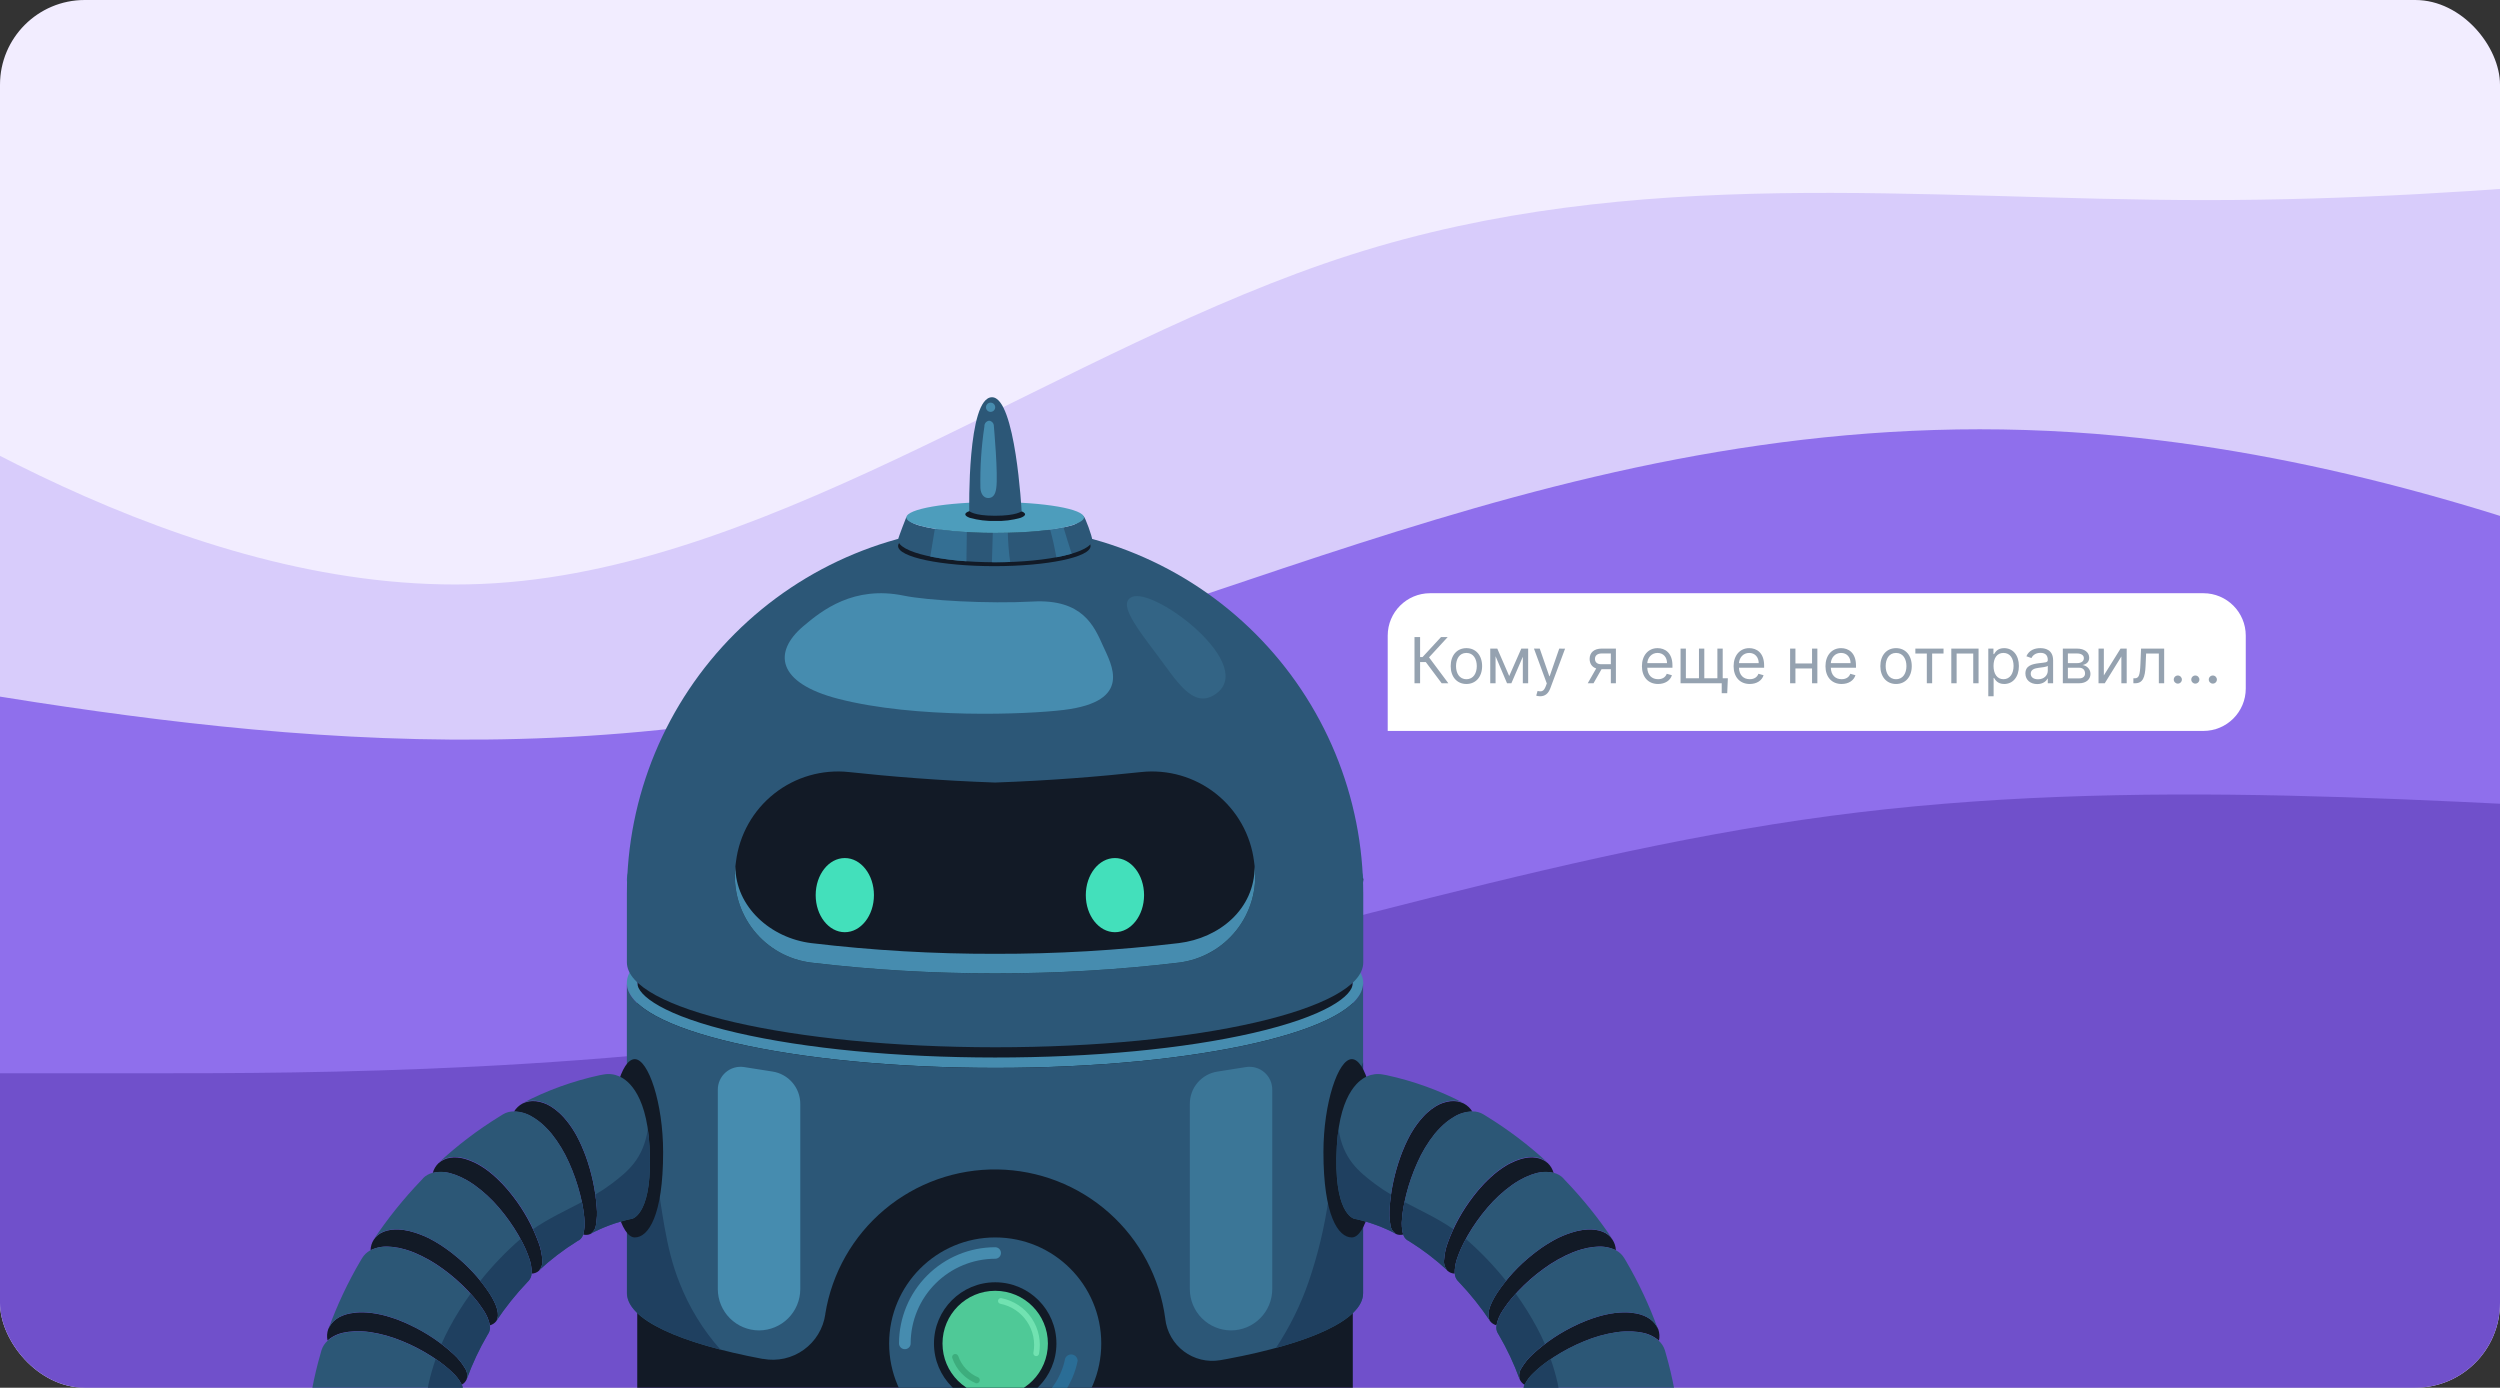 <svg width="472" height="262" viewBox="0 0 472 262" fill="none" xmlns="http://www.w3.org/2000/svg">
<rect x="0" y="0" width="472" height="262" fill="#333333" stroke="none"/>
<g clip-path="url(#clip0)">
<rect width="472" height="262" rx="16" fill="#F2EDFF"/>
<path fill-rule="evenodd" clip-rule="evenodd" d="M-68 44.667L-41.083 61.889C-14.167 79.111 39.667 113.556 93.5 110.111C147.333 106.667 201.167 65.333 255 48.111C308.833 30.889 362.667 37.778 416.5 37.778C470.333 37.778 524.167 30.889 551.083 27.444L578 24V148H551.083C524.167 148 470.333 148 416.5 148C362.667 148 308.833 148 255 148C201.167 148 147.333 148 93.5 148C39.667 148 -14.167 148 -41.083 148H-68V44.667Z" fill="#D8CCFB"/>
<path fill-rule="evenodd" clip-rule="evenodd" d="M-45.771 141.776L-36.5 125.5C18.471 134.479 84.427 148.171 158.5 132.5C232.573 116.829 304.187 73.115 400.12 82.307C478.295 89.798 551.56 129.155 589.771 149.183L627.999 169.643L629.565 206.794L592.265 208.365C554.964 209.937 480.364 213.081 405.764 216.224C331.163 219.368 256.563 222.512 181.962 225.655C107.362 228.799 32.761 231.942 -4.539 233.514L-41.839 235.086L-45.771 141.776Z" fill="#8F6FEC"/>
<path fill-rule="evenodd" clip-rule="evenodd" d="M0 202.633H28.792C57.583 202.633 115.167 202.633 172.75 192.406C230.333 182.178 287.917 161.722 345.5 154.051C403.083 146.381 460.667 151.494 518.25 154.051C575.833 156.608 633.417 156.608 662.208 156.608H691V264H662.208C633.417 264 575.833 264 518.25 264C460.667 264 403.083 264 345.5 264C287.917 264 230.333 264 172.75 264C115.167 264 57.583 264 28.792 264H0V202.633Z" fill="#7050CB"/>
<path d="M187.887 119.248C150.583 119.248 120.325 149.468 120.313 186.116V264.532V269.044C120.393 271.389 125.353 275.225 139.146 278.411C152.13 281.407 169.428 283.064 187.857 283.07C206.285 283.077 223.578 281.431 236.567 278.442C250.471 275.244 255.407 271.37 255.407 269.025V264.581V186.159C255.407 149.511 225.186 119.248 187.881 119.248H187.887Z" fill="#121A26"/>
<path d="M187.869 171.525C206.285 171.525 223.59 173.188 236.579 176.184C250.477 179.394 255.413 183.268 255.413 185.613C255.413 187.958 250.502 191.825 236.573 195.03C223.578 198.019 206.279 199.664 187.857 199.658C169.435 199.652 152.136 197.994 139.146 194.993C125.242 191.782 120.313 187.909 120.313 185.57C120.313 183.231 125.224 179.351 139.153 176.153C152.142 173.164 169.441 171.518 187.869 171.525ZM187.869 169.56C149.478 169.56 118.355 176.712 118.349 185.57C118.342 194.428 149.466 201.604 187.857 201.616C226.248 201.629 257.371 194.465 257.377 185.613C257.383 176.761 226.26 169.572 187.869 169.56Z" fill="#468CAF"/>
<path d="M187.875 152.034C206.291 152.034 223.596 153.698 236.585 156.693C250.483 159.904 255.419 163.777 255.419 166.122C255.419 168.467 250.508 172.335 236.579 175.539C223.59 178.529 206.285 180.174 187.863 180.168C169.441 180.162 152.142 178.504 139.152 175.508C125.248 172.298 120.319 168.418 120.319 166.08C120.319 163.741 125.23 159.867 139.159 156.663C152.148 153.673 169.447 152.028 187.875 152.034ZM187.875 150.07C149.484 150.07 118.361 157.228 118.355 166.08C118.348 174.932 149.472 182.114 187.863 182.132C226.254 182.151 257.377 174.974 257.383 166.122C257.389 157.27 226.266 150.082 187.875 150.07Z" fill="#2A6D96"/>
<path d="M187.887 99.291C169.452 99.286 151.77 106.604 138.73 119.636C125.69 132.667 118.361 150.345 118.355 168.781V181.672C118.355 190.524 149.472 197.712 187.863 197.724C226.254 197.737 257.377 190.573 257.383 181.721V168.83C257.387 159.7 255.591 150.66 252.101 142.224C248.61 133.789 243.492 126.124 237.038 119.666C230.585 113.209 222.923 108.086 214.489 104.59C206.056 101.094 197.017 99.293 187.887 99.291Z" fill="#2C5777"/>
<path d="M187.728 106.891C197.763 106.891 205.898 105.189 205.898 103.091C205.898 100.992 197.763 99.291 187.728 99.291C177.692 99.291 169.557 100.992 169.557 103.091C169.557 105.189 177.692 106.891 187.728 106.891Z" fill="#121A26"/>
<path d="M202.08 99.26C199.109 100.077 193.866 100.617 187.893 100.617C181.92 100.617 176.672 100.07 173.701 99.248C172.135 98.837 171.153 98.063 171.153 97.541C171.153 97.541 169.557 101.538 169.557 101.924C169.557 104.257 177.765 106.154 187.887 106.154C198.01 106.154 206.217 104.269 206.217 101.937C206.217 101.323 204.91 97.707 204.56 97.4C204.312 97.876 203.961 98.29 203.531 98.612C203.102 98.934 202.606 99.155 202.08 99.26Z" fill="#2C5777"/>
<path d="M182.534 100.457C180.269 100.322 178.237 100.113 176.5 99.843C176.23 101.587 175.941 103.336 175.641 105.073C177.892 105.521 180.17 105.82 182.461 105.97C182.479 105.442 182.51 101.771 182.534 100.457Z" fill="#346F93"/>
<path d="M190.275 100.586C189.502 100.586 188.722 100.617 187.924 100.617H187.439C187.384 102.102 187.298 105.785 187.274 106.141H187.918C188.87 106.141 189.809 106.141 190.724 106.098C190.441 104.281 190.337 102.428 190.275 100.586Z" fill="#346F93"/>
<path d="M200.791 99.567C200.036 99.721 199.189 99.868 198.268 99.99C198.753 101.709 199.121 103.453 199.453 105.215C200.423 105.036 201.384 104.808 202.332 104.533C201.804 102.882 201.282 101.255 200.791 99.567Z" fill="#346F93"/>
<path d="M187.894 94.791C178.637 94.791 171.129 96.086 171.129 97.695C171.129 98.266 172.074 98.8 173.701 99.248C176.672 100.07 181.915 100.617 187.894 100.617C193.873 100.617 199.121 100.101 202.08 99.26C203.455 98.867 204.658 98.278 204.658 97.707C204.658 96.099 197.151 94.791 187.894 94.791Z" fill="#4D9DBC"/>
<path d="M187.894 95.884C184.775 95.884 182.246 96.442 182.246 97.112C182.246 97.351 182.565 97.578 183.118 97.775C184.672 98.204 186.282 98.4 187.894 98.358C189.506 98.41 191.117 98.213 192.669 97.775C193.13 97.609 193.535 97.357 193.535 97.112C193.535 96.442 191.012 95.884 187.894 95.884Z" fill="#121A26"/>
<path d="M257.383 165.987L257.31 165.73C257.31 165.994 257.31 166.258 257.34 166.515C257.367 166.341 257.381 166.164 257.383 165.987Z" fill="#121A26"/>
<path d="M236.855 163.366L236.763 162.636C236.13 157.585 233.536 152.986 229.542 149.83C225.548 146.674 220.473 145.215 215.413 145.767C207.789 146.589 198.317 147.381 187.863 147.743C177.427 147.381 167.93 146.589 160.306 145.767C155.245 145.217 150.171 146.677 146.177 149.834C142.183 152.991 139.59 157.591 138.956 162.642L138.864 163.372C138.595 165.52 138.753 167.7 139.328 169.787C139.902 171.874 140.884 173.827 142.214 175.535C143.545 177.242 145.2 178.67 147.084 179.737C148.967 180.804 151.043 181.488 153.192 181.752C164.698 183.118 176.276 183.793 187.863 183.771C199.448 183.793 211.024 183.118 222.528 181.752C224.677 181.489 226.754 180.805 228.638 179.738C230.523 178.671 232.178 177.242 233.509 175.534C234.84 173.826 235.821 171.872 236.395 169.784C236.97 167.696 237.126 165.515 236.855 163.366Z" fill="#121A26"/>
<path d="M222.528 178.062C211.024 179.432 199.448 180.106 187.863 180.082C176.276 180.106 164.698 179.432 153.192 178.062C145.481 177.123 138.845 171.175 138.845 163.587C138.362 167.894 139.598 172.216 142.284 175.617C144.971 179.017 148.89 181.219 153.192 181.746C164.698 183.112 176.276 183.786 187.863 183.765C199.448 183.787 211.024 183.112 222.528 181.746C226.83 181.221 230.752 179.019 233.439 175.619C236.127 172.218 237.363 167.894 236.88 163.587C236.88 171.629 230.244 177.123 222.528 178.062Z" fill="#468CAF"/>
<path d="M187.857 201.616C149.466 201.616 118.349 194.422 118.349 185.57V244.121C118.349 249.136 128.336 253.617 143.971 256.558H144.082C145.41 256.803 146.775 256.777 148.093 256.481C149.411 256.185 150.655 255.626 151.752 254.837C152.848 254.048 153.774 253.045 154.473 251.889C155.172 250.733 155.63 249.448 155.819 248.111C155.819 248.08 155.819 248.056 155.819 248.031C157.067 240.347 161.037 233.367 167.003 228.366C172.97 223.366 180.536 220.677 188.32 220.792C196.104 220.907 203.588 223.817 209.405 228.991C215.222 234.165 218.984 241.258 220.005 248.976V249.019C220.143 250.221 220.525 251.383 221.126 252.433C221.727 253.483 222.535 254.4 223.501 255.129C224.467 255.857 225.571 256.382 226.746 256.671C227.921 256.96 229.143 257.007 230.336 256.809C230.846 256.723 231.312 256.643 231.724 256.564C247.359 253.629 257.353 249.16 257.353 244.145V185.588C257.371 194.465 226.248 201.629 187.857 201.616Z" fill="#2C5777"/>
<path d="M128.275 242.138C125.574 235.422 125.003 228.062 123.744 220.984C123.266 218.271 122.713 215.563 122.026 212.893C121.633 211.365 121.197 209.824 120.7 208.344C120.497 207.73 120.282 207.117 120.086 206.503L119.828 205.852C119.613 205.379 119.269 204.624 119.146 204.385C118.907 203.912 118.649 203.452 118.391 202.998V244.127C118.391 248.221 125.052 251.96 136.009 254.796C132.702 251.068 130.083 246.782 128.275 242.138Z" fill="#1F4060"/>
<path d="M256.757 201.844C256.708 201.954 256.64 202.077 256.573 202.206C256.113 203.433 255.64 204.606 255.198 205.815C253.795 209.661 252.753 213.63 252.086 217.669C251.975 218.332 251.883 218.995 251.779 219.664C251.779 219.75 251.779 219.824 251.742 219.879C251.627 220.796 251.504 221.71 251.374 222.623C251.206 223.851 251.026 225.078 250.833 226.306C250.08 231.644 248.82 236.898 247.07 241.997C245.549 246.405 243.474 250.603 240.895 254.489C251.159 251.702 257.353 248.092 257.353 244.145V200.561C257.187 201.021 256.954 201.426 256.757 201.844Z" fill="#1F4060"/>
<path opacity="0.57" d="M235.241 201.463C235.858 201.366 236.489 201.406 237.09 201.578C237.69 201.75 238.246 202.052 238.718 202.461C239.19 202.87 239.568 203.377 239.824 203.947C240.08 204.516 240.209 205.135 240.201 205.76V243.402C240.195 245.464 239.372 247.44 237.914 248.897C236.455 250.354 234.479 251.175 232.417 251.18C230.357 251.173 228.382 250.352 226.925 248.895C225.468 247.437 224.646 245.463 224.64 243.402V208.412C224.633 206.933 225.16 205.502 226.124 204.381C227.089 203.26 228.425 202.524 229.888 202.31L235.241 201.463Z" fill="#468CAF"/>
<path d="M140.484 201.463C139.867 201.366 139.236 201.406 138.636 201.578C138.035 201.75 137.48 202.052 137.008 202.461C136.535 202.87 136.158 203.377 135.902 203.947C135.646 204.516 135.517 205.135 135.524 205.76V243.402C135.531 245.464 136.353 247.44 137.812 248.897C139.27 250.354 141.246 251.175 143.308 251.18C145.37 251.175 147.346 250.354 148.805 248.897C150.263 247.44 151.086 245.464 151.092 243.402V208.412C151.092 206.932 150.561 205.502 149.596 204.381C148.63 203.26 147.294 202.523 145.831 202.304L140.484 201.463Z" fill="#468CAF"/>
<path d="M187.894 273.678C198.953 273.678 207.918 264.713 207.918 253.654C207.918 242.595 198.953 233.63 187.894 233.63C176.834 233.63 167.869 242.595 167.869 253.654C167.869 264.713 176.834 273.678 187.894 273.678Z" fill="#2C5777"/>
<path d="M195.186 267.804C194.975 267.799 194.769 267.74 194.587 267.633C194.406 267.525 194.255 267.373 194.149 267.19C194.07 267.054 194.019 266.903 193.998 266.747C193.978 266.591 193.989 266.433 194.03 266.281C194.071 266.129 194.142 265.987 194.238 265.863C194.334 265.738 194.454 265.634 194.591 265.557C196.263 264.591 197.709 263.279 198.834 261.709C199.958 260.139 200.734 258.347 201.11 256.453C201.223 256.197 201.419 255.988 201.667 255.859C201.915 255.73 202.199 255.689 202.473 255.743C202.747 255.798 202.994 255.944 203.174 256.158C203.354 256.372 203.455 256.64 203.461 256.92C203.018 259.147 202.104 261.255 200.781 263.101C199.457 264.947 197.755 266.49 195.788 267.625C195.607 267.738 195.399 267.799 195.186 267.804Z" fill="#2A6D96"/>
<path d="M170.822 254.722C170.534 254.722 170.257 254.608 170.054 254.404C169.85 254.2 169.735 253.924 169.735 253.635C169.74 248.821 171.655 244.205 175.059 240.801C178.463 237.397 183.079 235.482 187.894 235.477C188.182 235.477 188.458 235.592 188.662 235.795C188.866 235.999 188.98 236.276 188.98 236.564C188.98 236.852 188.866 237.128 188.662 237.332C188.458 237.536 188.182 237.65 187.894 237.65C183.664 237.662 179.611 239.347 176.62 242.338C173.629 245.328 171.944 249.381 171.933 253.611C171.936 253.758 171.91 253.904 171.855 254.04C171.801 254.176 171.719 254.3 171.615 254.404C171.511 254.508 171.387 254.59 171.251 254.644C171.115 254.699 170.969 254.725 170.822 254.722Z" fill="#468CAF"/>
<path d="M187.894 265.213C194.278 265.213 199.453 260.038 199.453 253.654C199.453 247.27 194.278 242.095 187.894 242.095C181.51 242.095 176.334 247.27 176.334 253.654C176.334 260.038 181.51 265.213 187.894 265.213Z" fill="#121A26"/>
<path d="M187.894 263.605C193.389 263.605 197.844 259.15 197.844 253.654C197.844 248.158 193.389 243.703 187.894 243.703C182.398 243.703 177.943 248.158 177.943 253.654C177.943 259.15 182.398 263.605 187.894 263.605Z" fill="#4FC997"/>
<path d="M187.292 75C182.584 75 182.995 96.485 182.995 96.485C182.995 96.485 183.793 97.375 187.857 97.375C191.921 97.375 192.884 96.528 192.884 96.528C192.884 96.528 191.73 75 187.292 75Z" fill="#2C5777"/>
<path d="M179.772 256.109C179.794 256.007 179.842 255.913 179.91 255.834C179.979 255.756 180.067 255.696 180.165 255.661C180.314 255.615 180.475 255.628 180.615 255.696C180.755 255.764 180.864 255.884 180.92 256.029C181.231 256.934 181.731 257.762 182.387 258.457C183.044 259.153 183.841 259.7 184.726 260.063C184.837 260.143 184.918 260.259 184.956 260.391C184.994 260.523 184.987 260.663 184.935 260.791C184.883 260.918 184.791 261.024 184.671 261.093C184.552 261.161 184.414 261.187 184.278 261.168C183.236 260.739 182.298 260.094 181.525 259.275C180.753 258.455 180.163 257.481 179.797 256.416C179.762 256.318 179.754 256.212 179.772 256.109Z" fill="#3DAD7D"/>
<path d="M188.434 245.514C188.463 245.379 188.543 245.26 188.657 245.181C188.771 245.102 188.911 245.07 189.048 245.09C191.389 245.55 193.452 246.92 194.785 248.9C196.117 250.879 196.611 253.306 196.156 255.649C196.119 255.779 196.034 255.889 195.918 255.96C195.803 256.03 195.665 256.054 195.533 256.028C195.4 256.002 195.282 255.927 195.202 255.818C195.122 255.709 195.086 255.574 195.1 255.44C195.499 253.378 195.064 251.241 193.89 249.499C192.716 247.757 190.9 246.551 188.839 246.146C188.702 246.114 188.584 246.03 188.508 245.912C188.433 245.794 188.406 245.651 188.434 245.514Z" fill="#71E2B1"/>
<path d="M159.5 176C162.538 176 165 172.866 165 169C165 165.134 162.538 162 159.5 162C156.462 162 154 165.134 154 169C154 172.866 156.462 176 159.5 176Z" fill="#43E0BB"/>
<path d="M210.5 176C213.538 176 216 172.866 216 169C216 165.134 213.538 162 210.5 162C207.462 162 205 165.134 205 169C205 172.866 207.462 176 210.5 176Z" fill="#43E0BB"/>
<path d="M259.839 216.797C259.839 226.091 257.77 233.629 255.216 233.629C252.663 233.629 249.864 229.541 249.864 217.528C249.864 208.234 252.663 199.965 255.216 199.965C257.77 199.965 259.839 207.503 259.839 216.797Z" fill="#121A26"/>
<path d="M115.224 216.797C115.224 226.091 117.293 233.629 119.846 233.629C122.4 233.629 125.199 229.541 125.199 217.528C125.199 208.234 122.4 199.965 119.846 199.965C117.293 199.965 115.224 207.503 115.224 216.797Z" fill="#121A26"/>
<path d="M186.592 94.03C185.77 94.03 185.174 93.336 185.1 92.127C185.023 88.239 185.276 84.352 185.856 80.506C185.839 80.246 185.923 79.99 186.09 79.789C186.256 79.588 186.493 79.458 186.752 79.426C187.007 79.458 187.24 79.585 187.405 79.782C187.57 79.979 187.655 80.231 187.642 80.488C187.642 80.488 188.477 89.696 188.09 92.151C187.943 93.391 187.439 94.03 186.592 94.03Z" fill="#468CAF"/>
<path d="M187.022 77.762C187.503 77.762 187.894 77.372 187.894 76.891C187.894 76.409 187.503 76.019 187.022 76.019C186.541 76.019 186.15 76.409 186.15 76.891C186.15 77.372 186.541 77.762 187.022 77.762Z" fill="#468CAF"/>
<path d="M170.632 112.458C161.147 110.506 155.156 115.264 151.651 118.241C145.942 123.09 146.617 128.928 158.262 131.936C172.872 135.712 193.866 134.895 200.834 134.036C214.014 132.427 209.821 125.442 208.249 121.936C206.574 118.204 204.406 113.06 194.996 113.569C186.592 114.03 174.978 113.361 170.632 112.458Z" fill="#468CAF"/>
<g opacity="0.5">
<path opacity="0.5" d="M213.768 112.691C218.145 110.887 237.838 125.877 229.237 131.212C225.075 133.796 222 128.296 218.329 123.465C213.854 117.572 211.196 113.759 213.768 112.691Z" fill="#468CAF"/>
</g>
<path d="M308.868 247.969C308.549 247.908 308.218 247.865 307.88 247.828C307.543 247.791 307.187 247.779 306.831 247.779C306.475 247.779 306.1 247.779 305.719 247.816C305.135 247.856 304.553 247.928 303.976 248.031C303.362 248.141 302.748 248.276 302.134 248.448L301.521 248.632C300.89 248.821 300.252 249.042 299.605 249.295C299.176 249.467 298.746 249.645 298.31 249.836L297.659 250.136C294.635 251.541 291.846 253.405 289.39 255.661C288.559 256.417 287.843 257.292 287.267 258.258C287.053 258.561 286.91 258.907 286.847 259.273C286.784 259.638 286.804 260.013 286.904 260.369C287.087 260.843 287.434 261.235 287.88 261.474C288.339 260.57 288.964 259.76 289.722 259.087L290.274 258.571C290.849 258.062 291.449 257.582 292.073 257.134C292.503 256.821 292.963 256.52 293.442 256.195C295.227 255.041 297.116 254.054 299.083 253.249C301.04 252.425 303.092 251.848 305.191 251.53C305.768 251.45 306.327 251.401 306.867 251.376C307.663 251.343 308.459 251.375 309.249 251.475C309.525 251.511 309.796 251.554 310.053 251.61C311.224 251.819 312.316 252.341 313.215 253.12C313.364 252.407 313.319 251.667 313.086 250.977C312.435 249.418 310.956 248.344 308.868 247.969Z" fill="#121A26"/>
<path d="M314.504 255.532L314.326 254.918C314.105 254.222 313.7 253.598 313.153 253.114C312.255 252.335 311.163 251.813 309.992 251.603C309.734 251.548 309.464 251.505 309.188 251.468C308.398 251.369 307.601 251.337 306.806 251.37C306.266 251.37 305.707 251.444 305.13 251.524C303.031 251.841 300.979 252.419 299.022 253.243C297.055 254.048 295.166 255.034 293.381 256.189C292.902 256.496 292.441 256.803 292.012 257.128C291.388 257.576 290.788 258.056 290.213 258.565L289.661 259.08C288.902 259.754 288.278 260.564 287.819 261.468C287.607 261.912 287.561 262.418 287.69 262.893L287.795 263.285C288.601 266.041 289.139 268.867 289.403 271.726C289.249 270.498 290.704 269.178 292.994 267.871C295.943 266.297 299.111 265.174 302.392 264.538C306.149 263.789 309.679 263.819 312.374 264.673C315.069 265.526 316.843 267.19 317.07 269.252C316.656 264.607 315.797 260.013 314.504 255.532Z" fill="#2C5776"/>
<path d="M299.747 232.138C299.418 232.151 299.09 232.182 298.764 232.23C298.427 232.279 298.089 232.34 297.733 232.426C297.377 232.512 297.027 232.61 296.665 232.727C296.119 232.905 295.566 233.114 295.007 233.341C294.449 233.568 293.884 233.863 293.313 234.176L292.748 234.501C292.177 234.833 291.607 235.195 291.042 235.588C290.661 235.852 290.287 236.128 289.906 236.416L289.347 236.858C286.724 238.928 284.445 241.399 282.595 244.182C281.134 246.465 280.6 248.295 281.306 249.4C281.609 249.806 282.043 250.096 282.534 250.222C282.733 249.228 283.127 248.282 283.694 247.441C283.823 247.233 283.964 247.024 284.111 246.827C284.51 246.214 284.989 245.6 285.517 244.986C285.861 244.577 286.229 244.167 286.622 243.758C288.078 242.217 289.675 240.816 291.392 239.572C293.1 238.311 294.955 237.264 296.917 236.453C297.457 236.238 297.991 236.054 298.513 235.901C299.272 235.673 300.051 235.515 300.839 235.428C301.109 235.428 301.379 235.379 301.643 235.367C302.827 235.292 304.01 235.526 305.075 236.048C305.05 235.332 304.827 234.637 304.43 234.041C303.571 232.666 301.828 232.039 299.747 232.138Z" fill="#121A26"/>
<path d="M306.965 238.043L306.64 237.503C306.264 236.895 305.735 236.395 305.105 236.054C304.04 235.533 302.858 235.298 301.674 235.373C301.41 235.373 301.14 235.404 300.87 235.434C300.081 235.521 299.303 235.679 298.543 235.907C298.021 236.061 297.487 236.245 296.947 236.459C294.986 237.271 293.13 238.318 291.422 239.578C289.706 240.822 288.109 242.224 286.653 243.764C286.243 244.174 285.875 244.583 285.548 244.992C285.02 245.606 284.541 246.22 284.142 246.834C283.994 247.055 283.853 247.264 283.724 247.448C283.158 248.289 282.763 249.234 282.564 250.229C282.46 250.722 282.539 251.237 282.785 251.677L283 252.033C284.555 254.687 285.864 257.477 286.91 260.37C286.81 260.013 286.79 259.638 286.853 259.273C286.916 258.908 287.059 258.561 287.273 258.258C287.849 257.293 288.565 256.418 289.397 255.661C291.852 253.405 294.641 251.541 297.665 250.136L298.316 249.836C298.752 249.645 299.182 249.467 299.611 249.295C300.258 249.046 300.896 248.825 301.527 248.633L302.14 248.448C302.754 248.276 303.368 248.141 303.982 248.031C304.559 247.928 305.141 247.856 305.725 247.816C306.106 247.785 306.474 247.773 306.836 247.779C307.199 247.785 307.549 247.779 307.886 247.828C308.224 247.877 308.555 247.908 308.875 247.97C310.962 248.356 312.429 249.43 313.03 250.971C311.407 246.486 309.377 242.159 306.965 238.043Z" fill="#2C5776"/>
<path d="M287.156 218.829C286.849 218.921 286.542 219.026 286.217 219.155C285.891 219.284 285.603 219.425 285.259 219.584C284.915 219.744 284.614 219.922 284.289 220.118C283.787 220.424 283.302 220.756 282.834 221.113C282.343 221.487 281.858 221.892 281.379 222.341L280.907 222.789C280.434 223.243 279.961 223.734 279.507 224.256C279.2 224.6 278.893 224.956 278.605 225.33L278.163 225.889C276.121 228.528 274.498 231.466 273.35 234.599C272.953 235.653 272.715 236.76 272.644 237.884C272.593 238.252 272.625 238.628 272.737 238.982C272.85 239.337 273.04 239.662 273.295 239.934C273.671 240.263 274.152 240.448 274.651 240.456C274.625 239.445 274.793 238.438 275.149 237.491C275.228 237.264 275.314 237.024 275.406 236.779C275.682 236.063 275.995 235.362 276.346 234.679C276.585 234.201 276.849 233.709 277.138 233.212C278.204 231.372 279.437 229.634 280.821 228.019C282.192 226.401 283.757 224.958 285.48 223.722C285.955 223.39 286.427 223.089 286.898 222.819C287.589 222.423 288.311 222.087 289.059 221.813C289.317 221.72 289.581 221.641 289.832 221.567C290.964 221.22 292.167 221.179 293.319 221.45C293.133 220.749 292.757 220.111 292.233 219.609C290.993 218.504 289.194 218.234 287.156 218.829Z" fill="#121A26"/>
<path d="M295.584 222.936L295.179 222.506V222.476C294.677 221.958 294.039 221.594 293.338 221.426C292.186 221.155 290.982 221.195 289.851 221.542C289.599 221.616 289.335 221.696 289.077 221.788C288.33 222.062 287.607 222.399 286.917 222.795C286.446 223.065 285.973 223.366 285.499 223.697C283.775 224.933 282.21 226.376 280.839 227.994C279.455 229.609 278.222 231.347 277.156 233.188C276.868 233.685 276.604 234.176 276.364 234.655C276.014 235.337 275.7 236.038 275.425 236.754C275.333 237 275.247 237.239 275.167 237.466C274.812 238.413 274.643 239.42 274.67 240.431C274.694 240.933 274.889 241.412 275.222 241.788L275.486 242.07C277.642 244.334 279.597 246.78 281.331 249.381C280.625 248.276 281.159 246.447 282.62 244.164C284.47 241.381 286.749 238.909 289.372 236.84L289.931 236.398C290.311 236.11 290.686 235.833 291.066 235.569C291.631 235.177 292.202 234.814 292.773 234.483L293.338 234.157C293.909 233.844 294.473 233.544 295.032 233.323C295.591 233.102 296.143 232.868 296.689 232.709C297.052 232.592 297.408 232.494 297.758 232.408C298.108 232.322 298.451 232.261 298.789 232.212C299.114 232.163 299.442 232.133 299.771 232.119C301.852 232.021 303.595 232.647 304.479 234.016C301.842 230.071 298.866 226.364 295.584 222.936Z" fill="#2C5776"/>
<path d="M271.097 208.86C270.809 209.034 270.531 209.222 270.262 209.425C269.986 209.633 269.716 209.86 269.446 210.1C269.176 210.339 268.918 210.603 268.66 210.892C268.254 211.329 267.875 211.791 267.524 212.273C267.162 212.764 266.818 213.292 266.487 213.851C266.382 214.041 266.272 214.231 266.162 214.422C265.842 214.999 265.548 215.606 265.259 216.263C265.069 216.687 264.891 217.116 264.719 217.558C264.633 217.779 264.547 218 264.467 218.228C263.326 221.353 262.617 224.621 262.362 227.939C262.26 229.041 262.305 230.151 262.497 231.241C262.528 231.592 262.64 231.93 262.823 232.23C263.006 232.53 263.256 232.784 263.553 232.973C263.979 233.171 264.464 233.208 264.915 233.077C264.666 232.118 264.595 231.121 264.707 230.136C264.707 229.897 264.744 229.645 264.774 229.388C264.852 228.688 264.975 227.933 265.142 227.122C265.249 226.603 265.372 226.062 265.511 225.502C266.035 223.447 266.737 221.442 267.61 219.51C268.467 217.561 269.573 215.731 270.901 214.065C271.255 213.637 271.632 213.227 272.03 212.838C272.594 212.269 273.21 211.755 273.872 211.303C274.095 211.145 274.327 211 274.565 210.867C275.595 210.235 276.776 209.893 277.985 209.879C277.596 209.234 277.04 208.706 276.376 208.35C275.595 207.966 274.719 207.815 273.853 207.915C272.877 208.028 271.937 208.35 271.097 208.86Z" fill="#121A26"/>
<path d="M280.661 210.757L280.195 210.468L280.103 210.407C279.463 210.019 278.727 209.819 277.979 209.83C276.77 209.844 275.589 210.186 274.559 210.818C274.32 210.951 274.089 211.096 273.866 211.254C273.204 211.706 272.588 212.22 272.024 212.789C271.626 213.178 271.249 213.588 270.895 214.016C269.567 215.681 268.461 217.512 267.604 219.461C266.731 221.394 266.029 223.398 265.505 225.453C265.366 226.013 265.243 226.554 265.136 227.073C264.973 227.892 264.85 228.647 264.768 229.338C264.737 229.596 264.713 229.848 264.701 230.088C264.589 231.072 264.66 232.069 264.909 233.028C265.042 233.486 265.328 233.885 265.72 234.157H265.775L266.057 234.335C268.639 235.941 271.061 237.791 273.289 239.86C273.034 239.589 272.844 239.263 272.731 238.909C272.619 238.554 272.587 238.179 272.638 237.81C272.709 236.686 272.947 235.579 273.344 234.526C274.492 231.393 276.115 228.454 278.156 225.815L278.598 225.256C278.893 224.882 279.212 224.526 279.501 224.182C279.955 223.66 280.428 223.169 280.9 222.715L281.373 222.267C281.852 221.825 282.337 221.42 282.828 221.039C283.296 220.683 283.781 220.351 284.283 220.045C284.608 219.848 284.897 219.67 285.253 219.51C285.609 219.351 285.867 219.204 286.211 219.081C286.554 218.958 286.824 218.847 287.15 218.755C289.188 218.142 290.986 218.418 292.208 219.517C288.653 216.228 284.785 213.295 280.661 210.757Z" fill="#2C5776"/>
<path d="M261.779 202.991L261.054 202.862C260.068 202.676 259.048 202.796 258.132 203.206C257.175 203.624 252.994 205.662 252.393 216.423C251.699 228.89 255.394 230.081 255.806 230.137L256.119 230.186C258.705 230.781 261.204 231.707 263.553 232.942C263.256 232.754 263.006 232.499 262.823 232.199C262.64 231.899 262.529 231.561 262.497 231.211C262.305 230.121 262.26 229.01 262.362 227.908C262.617 224.59 263.326 221.323 264.467 218.197C264.547 217.97 264.633 217.749 264.719 217.528C264.891 217.086 265.069 216.656 265.259 216.232C265.542 215.619 265.843 215.005 266.162 214.391C266.272 214.201 266.383 214.01 266.487 213.82C266.818 213.261 267.162 212.733 267.525 212.242C267.876 211.76 268.255 211.299 268.66 210.861C268.918 210.573 269.182 210.315 269.446 210.069C269.71 209.824 269.986 209.603 270.262 209.394C270.531 209.192 270.81 209.003 271.097 208.829C271.931 208.303 272.87 207.964 273.847 207.835C274.713 207.735 275.589 207.886 276.37 208.271C271.764 205.867 266.856 204.092 261.779 202.991Z" fill="#2C5776"/>
<path d="M294.093 261.186C293.739 259.627 293.296 258.09 292.767 256.582C292.509 256.76 292.251 256.938 292.012 257.116C291.388 257.564 290.788 258.043 290.213 258.553L289.66 259.068C288.902 259.742 288.277 260.552 287.819 261.456C287.607 261.9 287.561 262.405 287.69 262.88L287.794 263.273C288.6 266.029 289.139 268.855 289.403 271.714C289.249 270.486 290.704 269.166 292.994 267.859C293.577 267.539 294.221 267.245 294.915 266.907C294.754 264.986 294.48 263.075 294.093 261.186Z" fill="#1F4060"/>
<path d="M290.243 250.781C289.034 248.515 287.675 246.333 286.173 244.249C285.946 244.495 285.731 244.747 285.523 244.986C284.995 245.6 284.516 246.214 284.117 246.828C283.97 247.049 283.828 247.257 283.699 247.441C283.133 248.283 282.739 249.228 282.539 250.222C282.435 250.716 282.514 251.231 282.76 251.671L282.975 252.027C284.53 254.681 285.839 257.471 286.885 260.363C286.785 260.007 286.765 259.632 286.828 259.267C286.891 258.901 287.034 258.555 287.248 258.252C287.824 257.286 288.54 256.411 289.372 255.655C290.098 254.97 290.863 254.327 291.661 253.727C291.232 252.745 290.765 251.757 290.243 250.781Z" fill="#1F4060"/>
<path d="M284.344 241.831C282.053 238.968 279.509 236.315 276.745 233.906C276.603 234.164 276.468 234.422 276.345 234.673C275.995 235.356 275.682 236.057 275.406 236.773C275.314 237.018 275.228 237.257 275.148 237.485C274.793 238.432 274.624 239.439 274.651 240.45C274.675 240.952 274.87 241.43 275.204 241.806L275.468 242.089C277.623 244.352 279.579 246.799 281.312 249.4C280.606 248.295 281.14 246.466 282.601 244.182C283.139 243.367 283.721 242.583 284.344 241.831Z" fill="#1F4060"/>
<path d="M274.375 232.064C271.465 230.039 268.236 228.577 265.167 226.945C265.154 226.993 265.144 227.042 265.136 227.092C264.973 227.91 264.85 228.665 264.768 229.357C264.737 229.615 264.713 229.867 264.701 230.106C264.589 231.091 264.66 232.087 264.909 233.046C265.042 233.504 265.328 233.903 265.72 234.176H265.775L266.057 234.354C268.639 235.959 271.061 237.809 273.289 239.879C273.034 239.607 272.844 239.282 272.731 238.927C272.619 238.573 272.587 238.197 272.638 237.828C272.709 236.705 272.947 235.598 273.344 234.544C273.645 233.7 273.989 232.873 274.375 232.064Z" fill="#1F4060"/>
<path d="M262.497 231.211C262.305 230.121 262.26 229.01 262.362 227.908C262.411 227.172 262.503 226.374 262.626 225.533C261.583 224.924 260.577 224.256 259.611 223.531C256.45 221.15 253.589 218.817 252.712 213.2C252.57 214.182 252.46 215.244 252.392 216.423C251.699 228.891 255.394 230.081 255.806 230.137L256.119 230.186C258.705 230.781 261.203 231.707 263.553 232.942C263.256 232.754 263.006 232.499 262.823 232.199C262.64 231.899 262.528 231.561 262.497 231.211Z" fill="#1F4060"/>
<path d="M66.157 247.969C66.477 247.908 66.808 247.865 67.146 247.828C67.483 247.791 67.839 247.779 68.195 247.779C68.551 247.779 68.926 247.779 69.306 247.816C69.893 247.856 70.477 247.928 71.056 248.031C71.67 248.141 72.284 248.276 72.898 248.448L73.512 248.632C74.142 248.821 74.78 249.042 75.427 249.295C75.856 249.467 76.292 249.645 76.722 249.836L77.373 250.136C80.397 251.541 83.186 253.405 85.642 255.661C86.474 256.417 87.189 257.292 87.766 258.258C87.979 258.561 88.123 258.907 88.185 259.273C88.248 259.638 88.228 260.013 88.128 260.369C87.942 260.826 87.603 261.203 87.17 261.438C86.712 260.533 86.087 259.723 85.329 259.05C85.157 258.878 84.972 258.706 84.776 258.534C84.248 258.061 83.647 257.583 82.984 257.098C82.548 256.785 82.093 256.484 81.608 256.158C79.824 255.003 77.935 254.016 75.967 253.212C74.01 252.388 71.958 251.811 69.859 251.493C69.282 251.413 68.723 251.364 68.183 251.34C67.388 251.306 66.591 251.339 65.801 251.438C65.525 251.475 65.255 251.518 64.997 251.573C63.827 251.783 62.735 252.305 61.836 253.083C61.685 252.37 61.732 251.629 61.971 250.941C62.591 249.418 64.07 248.344 66.157 247.969Z" fill="#121A26"/>
<path d="M60.528 255.532L60.7 254.918C60.921 254.222 61.326 253.598 61.873 253.114C62.772 252.336 63.864 251.814 65.034 251.603C65.292 251.548 65.562 251.505 65.838 251.468C66.628 251.369 67.425 251.337 68.22 251.37C68.76 251.37 69.319 251.444 69.896 251.524C71.995 251.841 74.047 252.419 76.004 253.243C77.972 254.047 79.861 255.033 81.645 256.189C82.13 256.496 82.585 256.803 83.02 257.128C83.683 257.613 84.285 258.092 84.813 258.565C85.009 258.737 85.194 258.909 85.365 259.08C86.124 259.754 86.749 260.564 87.207 261.468C87.419 261.912 87.465 262.418 87.336 262.893L87.231 263.285C86.425 266.041 85.887 268.867 85.623 271.726C85.777 270.498 84.322 269.178 82.032 267.871C79.085 266.298 75.919 265.175 72.64 264.538C68.877 263.789 65.347 263.819 62.652 264.673C59.958 265.526 58.183 267.19 57.956 269.252C58.369 264.607 59.23 260.012 60.528 255.532Z" fill="#2C5776"/>
<path d="M75.279 232.138C75.608 232.151 75.936 232.182 76.262 232.23C76.599 232.279 76.937 232.34 77.293 232.426C77.649 232.512 77.999 232.61 78.367 232.727C78.907 232.905 79.46 233.114 80.019 233.341C80.577 233.568 81.148 233.863 81.713 234.176L82.284 234.501C82.849 234.833 83.419 235.195 83.984 235.588C84.365 235.852 84.745 236.128 85.12 236.416L85.679 236.858C88.302 238.928 90.581 241.399 92.431 244.182C93.892 246.465 94.426 248.295 93.72 249.4C93.417 249.806 92.984 250.096 92.492 250.222C92.293 249.228 91.899 248.282 91.332 247.441C91.203 247.233 91.062 247.024 90.915 246.827C90.516 246.214 90.037 245.6 89.509 244.986C89.165 244.581 88.797 244.169 88.41 243.758C86.951 242.22 85.355 240.819 83.641 239.572C81.931 238.313 80.076 237.266 78.116 236.453C77.576 236.238 77.041 236.054 76.52 235.901C75.762 235.673 74.985 235.515 74.199 235.428C73.923 235.428 73.653 235.379 73.389 235.367C72.207 235.289 71.026 235.524 69.963 236.048C69.976 235.335 70.189 234.639 70.577 234.041C71.455 232.666 73.198 232.039 75.279 232.138Z" fill="#121A26"/>
<path d="M68.06 238.043L68.386 237.503C68.763 236.893 69.294 236.393 69.927 236.054C70.989 235.531 72.17 235.296 73.352 235.373C73.616 235.373 73.886 235.404 74.162 235.434C74.949 235.521 75.725 235.679 76.483 235.907C77.004 236.06 77.539 236.245 78.079 236.459C80.04 237.272 81.895 238.319 83.604 239.578C85.318 240.825 86.914 242.226 88.373 243.764C88.76 244.182 89.128 244.593 89.472 244.992C90 245.606 90.479 246.22 90.878 246.834C91.025 247.055 91.166 247.263 91.295 247.448C91.862 248.289 92.256 249.234 92.456 250.228C92.559 250.722 92.481 251.237 92.235 251.677L92.02 252.033C90.465 254.687 89.156 257.477 88.109 260.37C88.21 260.013 88.23 259.638 88.167 259.273C88.104 258.907 87.961 258.561 87.747 258.258C87.171 257.293 86.455 256.418 85.623 255.661C83.168 253.405 80.379 251.541 77.355 250.136L76.71 249.811C76.28 249.621 75.844 249.443 75.415 249.271C74.768 249.021 74.13 248.8 73.499 248.608L72.885 248.424C72.272 248.252 71.658 248.117 71.044 248.006C70.465 247.904 69.881 247.832 69.294 247.791C68.914 247.761 68.546 247.748 68.183 247.755C67.821 247.761 67.471 247.755 67.133 247.804C66.796 247.853 66.464 247.883 66.145 247.945C64.058 248.332 62.591 249.406 61.995 250.947C63.62 246.47 65.65 242.151 68.06 238.043Z" fill="#2C5776"/>
<path d="M87.87 218.829C88.177 218.921 88.484 219.026 88.809 219.155C89.135 219.284 89.423 219.425 89.767 219.584C90.111 219.744 90.411 219.922 90.737 220.118C91.222 220.413 91.707 220.732 92.198 221.113C92.689 221.493 93.168 221.892 93.647 222.341L94.119 222.789C94.598 223.243 95.064 223.734 95.519 224.256C95.826 224.6 96.133 224.956 96.421 225.33L96.863 225.889C98.905 228.528 100.528 231.466 101.676 234.599C102.076 235.652 102.314 236.76 102.382 237.884C102.436 238.252 102.406 238.629 102.293 238.984C102.18 239.339 101.988 239.664 101.731 239.934C101.356 240.265 100.875 240.45 100.374 240.456C100.401 239.445 100.232 238.438 99.877 237.491C99.803 237.264 99.718 237.024 99.619 236.779C99.344 236.063 99.031 235.362 98.68 234.679C98.441 234.201 98.177 233.709 97.888 233.212C96.822 231.372 95.589 229.634 94.205 228.019C92.834 226.401 91.269 224.958 89.546 223.722C89.071 223.39 88.599 223.089 88.128 222.819C87.438 222.422 86.715 222.085 85.967 221.813C85.709 221.72 85.451 221.641 85.194 221.567C84.062 221.219 82.859 221.179 81.707 221.45C81.893 220.749 82.269 220.111 82.793 219.609C84.033 218.504 85.838 218.234 87.87 218.829Z" fill="#121A26"/>
<path d="M79.442 222.936L79.847 222.506V222.475C80.349 221.958 80.987 221.594 81.688 221.426C82.84 221.154 84.044 221.195 85.175 221.542C85.433 221.616 85.691 221.696 85.949 221.788C86.697 222.061 87.419 222.398 88.109 222.795C88.58 223.065 89.053 223.366 89.527 223.697C91.251 224.933 92.816 226.376 94.187 227.994C95.571 229.609 96.804 231.347 97.87 233.187C98.158 233.685 98.422 234.176 98.662 234.655C99.012 235.337 99.326 236.038 99.601 236.754C99.699 237 99.785 237.239 99.859 237.466C100.214 238.413 100.383 239.42 100.356 240.431C100.332 240.933 100.137 241.412 99.804 241.788L99.54 242.07C97.384 244.334 95.429 246.78 93.695 249.381C94.401 248.276 93.868 246.447 92.406 244.163C90.556 241.381 88.277 238.909 85.654 236.84L85.095 236.398C84.721 236.109 84.34 235.833 83.96 235.569C83.395 235.176 82.824 234.814 82.259 234.483L81.688 234.157C81.124 233.844 80.553 233.543 79.994 233.322C79.436 233.101 78.883 232.868 78.343 232.709C77.974 232.592 77.618 232.494 77.268 232.408C76.918 232.322 76.575 232.261 76.237 232.211C75.912 232.163 75.584 232.133 75.255 232.119C73.174 232.021 71.431 232.647 70.547 234.016C73.184 230.071 76.16 226.364 79.442 222.936Z" fill="#2C5776"/>
<path d="M103.929 208.86C104.216 209.034 104.495 209.222 104.764 209.425C105.04 209.633 105.31 209.86 105.58 210.1C105.85 210.339 106.108 210.603 106.372 210.892C106.774 211.331 107.151 211.792 107.501 212.273C107.864 212.764 108.207 213.292 108.539 213.851C108.643 214.041 108.754 214.231 108.864 214.422C109.183 214.999 109.478 215.606 109.767 216.263C109.957 216.687 110.135 217.116 110.307 217.558L110.565 218.228C111.702 221.354 112.408 224.622 112.664 227.939C112.766 229.041 112.721 230.151 112.529 231.241C112.497 231.591 112.386 231.928 112.204 232.228C112.022 232.528 111.774 232.783 111.479 232.973C111.051 233.171 110.564 233.208 110.11 233.077C110.36 232.118 110.43 231.121 110.319 230.136C110.319 229.897 110.282 229.645 110.252 229.388C110.172 228.688 110.049 227.933 109.889 227.122C109.779 226.601 109.656 226.06 109.515 225.502C108.991 223.448 108.29 221.444 107.422 219.51C106.561 217.562 105.453 215.732 104.125 214.065C103.772 213.635 103.395 213.225 102.996 212.838C102.433 212.267 101.817 211.753 101.154 211.303C100.931 211.145 100.699 211 100.46 210.867C99.431 210.235 98.249 209.893 97.041 209.879C97.43 209.234 97.986 208.706 98.65 208.35C99.431 207.966 100.307 207.815 101.173 207.915C102.149 208.027 103.089 208.35 103.929 208.86Z" fill="#121A26"/>
<path d="M94.365 210.757L94.831 210.468L94.923 210.407C95.563 210.019 96.299 209.819 97.047 209.83C98.255 209.844 99.437 210.186 100.466 210.818C100.705 210.951 100.937 211.096 101.16 211.254C101.823 211.704 102.439 212.218 103.002 212.789C103.401 213.176 103.778 213.586 104.131 214.016C105.459 215.683 106.567 217.513 107.428 219.461C108.296 221.395 108.997 223.399 109.521 225.453C109.662 226.011 109.785 226.552 109.896 227.073C110.055 227.884 110.178 228.639 110.258 229.338C110.288 229.596 110.313 229.848 110.325 230.088C110.437 231.072 110.366 232.069 110.116 233.028C109.983 233.486 109.697 233.885 109.306 234.157H109.251L108.969 234.335C106.386 235.941 103.965 237.791 101.737 239.86C101.994 239.59 102.186 239.265 102.299 238.91C102.412 238.555 102.442 238.179 102.388 237.81C102.32 236.686 102.082 235.578 101.682 234.526C100.534 231.393 98.911 228.454 96.869 225.815L96.427 225.256C96.133 224.882 95.813 224.526 95.525 224.182C95.07 223.66 94.604 223.169 94.125 222.715L93.653 222.267C93.174 221.825 92.689 221.42 92.204 221.039C91.719 220.658 91.228 220.339 90.743 220.045C90.418 219.848 90.129 219.67 89.773 219.51C89.417 219.351 89.159 219.204 88.815 219.081C88.472 218.958 88.201 218.847 87.876 218.755C85.844 218.142 84.039 218.418 82.818 219.517C86.373 216.228 90.24 213.295 94.365 210.757Z" fill="#2C5776"/>
<path d="M113.247 202.991L113.971 202.862C114.958 202.676 115.978 202.796 116.893 203.206C117.851 203.624 122.038 205.662 122.633 216.423C123.327 228.89 119.631 230.081 119.22 230.137L118.907 230.186C116.322 230.78 113.826 231.706 111.479 232.942C111.774 232.752 112.022 232.498 112.204 232.198C112.386 231.898 112.497 231.56 112.529 231.211C112.72 230.121 112.766 229.01 112.664 227.908C112.408 224.591 111.702 221.324 110.564 218.197L110.307 217.528C110.135 217.086 109.957 216.656 109.767 216.232C109.484 215.619 109.183 215.005 108.864 214.391C108.754 214.201 108.643 214.01 108.539 213.82C108.207 213.261 107.863 212.733 107.501 212.242C107.15 211.762 106.774 211.3 106.372 210.861C106.108 210.573 105.844 210.315 105.58 210.069C105.316 209.824 105.04 209.603 104.763 209.394C104.495 209.192 104.216 209.003 103.929 208.829C103.095 208.302 102.157 207.963 101.179 207.835C100.313 207.735 99.437 207.886 98.656 208.271C103.262 205.867 108.169 204.092 113.247 202.991Z" fill="#2C5776"/>
<path d="M80.933 261.186C81.29 259.628 81.733 258.091 82.259 256.582L83.02 257.116C83.683 257.601 84.285 258.08 84.813 258.553C85.009 258.724 85.194 258.896 85.365 259.068C86.124 259.742 86.748 260.552 87.207 261.456C87.419 261.9 87.465 262.405 87.336 262.88L87.231 263.273C86.425 266.029 85.887 268.855 85.623 271.714C85.777 270.486 84.322 269.166 82.032 267.859C81.449 267.539 80.804 267.245 80.111 266.907C80.271 264.986 80.546 263.075 80.933 261.186Z" fill="#1F4060"/>
<path d="M84.782 250.781C85.991 248.515 87.351 246.333 88.852 244.249C89.079 244.495 89.3 244.747 89.503 244.986C90.031 245.6 90.509 246.214 90.908 246.828C91.056 247.049 91.197 247.257 91.326 247.441C91.893 248.283 92.287 249.228 92.486 250.222C92.59 250.716 92.512 251.231 92.265 251.671L92.05 252.027C90.495 254.681 89.186 257.471 88.14 260.363C88.24 260.007 88.26 259.632 88.197 259.267C88.135 258.901 87.991 258.555 87.778 258.252C87.201 257.286 86.486 256.411 85.654 255.655C84.927 254.97 84.163 254.327 83.364 253.727C83.794 252.745 84.26 251.757 84.782 250.781Z" fill="#1F4060"/>
<path d="M90.681 241.831C92.973 238.968 95.516 236.315 98.281 233.906C98.422 234.164 98.557 234.422 98.68 234.673C99.03 235.356 99.344 236.057 99.619 236.773C99.717 237.018 99.803 237.257 99.877 237.485C100.232 238.432 100.401 239.439 100.374 240.45C100.35 240.952 100.155 241.43 99.822 241.806L99.558 242.089C97.402 244.352 95.447 246.799 93.714 249.4C94.42 248.295 93.886 246.466 92.425 244.182C91.886 243.367 91.304 242.583 90.681 241.831Z" fill="#1F4060"/>
<path d="M100.651 232.064C103.56 230.039 106.789 228.577 109.859 226.945L109.895 227.092C110.055 227.902 110.178 228.657 110.257 229.357C110.288 229.615 110.313 229.867 110.325 230.106C110.436 231.091 110.366 232.087 110.116 233.046C109.983 233.504 109.697 233.903 109.306 234.176H109.251L108.968 234.354C106.386 235.959 103.965 237.809 101.737 239.879C101.994 239.609 102.186 239.284 102.299 238.929C102.412 238.573 102.442 238.197 102.388 237.828C102.32 236.704 102.082 235.597 101.682 234.544C101.381 233.7 101.036 232.873 100.651 232.064Z" fill="#1F4060"/>
<path d="M112.529 231.211C112.72 230.121 112.766 229.01 112.664 227.908C112.615 227.172 112.529 226.374 112.4 225.533C113.444 224.923 114.452 224.255 115.42 223.531C118.576 221.15 121.436 218.817 122.314 213.2C122.455 214.182 122.566 215.244 122.633 216.423C123.327 228.891 119.631 230.081 119.22 230.137L118.907 230.186C116.322 230.78 113.826 231.707 111.479 232.942C111.774 232.752 112.022 232.498 112.204 232.198C112.386 231.898 112.497 231.56 112.529 231.211Z" fill="#1F4060"/>
<path d="M262 120C262 115.582 265.582 112 270 112H416C420.418 112 424 115.582 424 120V130C424 134.418 420.418 138 416 138H262V120Z" fill="white"/>
<path d="M272.188 129H273.449L269.801 124.108L273.33 120.273H272.068L268.574 124.057H268.114V120.273H267.057V129H268.114V124.994H269.188L272.188 129ZM276.857 129.136C278.63 129.136 279.823 127.79 279.823 125.761C279.823 123.716 278.63 122.369 276.857 122.369C275.084 122.369 273.891 123.716 273.891 125.761C273.891 127.79 275.084 129.136 276.857 129.136ZM276.857 128.233C275.51 128.233 274.897 127.074 274.897 125.761C274.897 124.449 275.51 123.273 276.857 123.273C278.203 123.273 278.817 124.449 278.817 125.761C278.817 127.074 278.203 128.233 276.857 128.233ZM284.938 127.636L282.688 122.455H281.358V129H282.364V123.899L284.528 129H285.347L287.511 123.993V129H288.517V122.455H287.222L284.938 127.636ZM290.771 131.455C291.679 131.455 292.318 130.973 292.697 129.955L295.484 122.472L294.385 122.455L292.578 127.67H292.51L290.703 122.455H289.612L292.033 129.034L291.845 129.545C291.479 130.543 291.027 130.636 290.294 130.449L290.038 131.335C290.141 131.386 290.43 131.455 290.771 131.455ZM304.127 129H305.082V122.455H302.389C300.978 122.455 300.122 123.192 300.122 124.398C300.122 125.297 300.574 125.936 301.362 126.205L299.764 129H300.855L302.372 126.341H304.127V129ZM304.127 125.403H302.27C301.558 125.403 301.127 125.024 301.127 124.398C301.127 123.763 301.605 123.375 302.389 123.375H304.127V125.403ZM313.048 129.136C314.377 129.136 315.349 128.472 315.656 127.483L314.684 127.21C314.428 127.892 313.836 128.233 313.048 128.233C311.867 128.233 311.053 127.47 311.006 126.068H315.758V125.642C315.758 123.205 314.309 122.369 312.945 122.369C311.173 122.369 309.996 123.767 309.996 125.778C309.996 127.79 311.156 129.136 313.048 129.136ZM311.006 125.199C311.075 124.18 311.795 123.273 312.945 123.273C314.036 123.273 314.735 124.091 314.735 125.199H311.006ZM326.219 128.062H325.248V122.455H324.242V128.062H321.771V122.455H320.765V128.062H318.293V122.455H317.288V129H325.06V130.875H326.1L326.219 128.062ZM330.356 129.136C331.686 129.136 332.657 128.472 332.964 127.483L331.993 127.21C331.737 127.892 331.145 128.233 330.356 128.233C329.176 128.233 328.362 127.47 328.315 126.068H333.066V125.642C333.066 123.205 331.618 122.369 330.254 122.369C328.481 122.369 327.305 123.767 327.305 125.778C327.305 127.79 328.464 129.136 330.356 129.136ZM328.315 125.199C328.383 124.18 329.103 123.273 330.254 123.273C331.345 123.273 332.044 124.091 332.044 125.199H328.315ZM338.977 122.455H337.971V129H338.977V126.205H342.113V129H343.119V122.455H342.113V125.267H338.977V122.455ZM347.7 129.136C349.029 129.136 350.001 128.472 350.308 127.483L349.336 127.21C349.081 127.892 348.488 128.233 347.7 128.233C346.52 128.233 345.706 127.47 345.659 126.068H350.41V125.642C350.41 123.205 348.961 122.369 347.598 122.369C345.825 122.369 344.649 123.767 344.649 125.778C344.649 127.79 345.808 129.136 347.7 129.136ZM345.659 125.199C345.727 124.18 346.447 123.273 347.598 123.273C348.689 123.273 349.387 124.091 349.387 125.199H345.659ZM357.974 129.136C359.747 129.136 360.94 127.79 360.94 125.761C360.94 123.716 359.747 122.369 357.974 122.369C356.201 122.369 355.008 123.716 355.008 125.761C355.008 127.79 356.201 129.136 357.974 129.136ZM357.974 128.233C356.627 128.233 356.014 127.074 356.014 125.761C356.014 124.449 356.627 123.273 357.974 123.273C359.321 123.273 359.934 124.449 359.934 125.761C359.934 127.074 359.321 128.233 357.974 128.233ZM361.62 123.392H363.784V129H364.79V123.392H366.938V122.455H361.62V123.392ZM368.405 129H369.411V123.392H372.547V129H373.553V122.455H368.405V129ZM375.389 131.455H376.395V127.994H376.48C376.702 128.352 377.128 129.136 378.389 129.136C380.026 129.136 381.168 127.824 381.168 125.744C381.168 123.682 380.026 122.369 378.372 122.369C377.094 122.369 376.702 123.153 376.48 123.494H376.361V122.455H375.389V131.455ZM376.378 125.727C376.378 124.261 377.026 123.273 378.253 123.273C379.531 123.273 380.162 124.347 380.162 125.727C380.162 127.125 379.514 128.233 378.253 128.233C377.043 128.233 376.378 127.21 376.378 125.727ZM384.628 129.153C385.77 129.153 386.366 128.54 386.571 128.114H386.622V129H387.628V124.688C387.628 122.608 386.043 122.369 385.207 122.369C384.219 122.369 383.094 122.71 382.582 123.903L383.537 124.244C383.759 123.767 384.283 123.256 385.241 123.256C386.166 123.256 386.622 123.746 386.622 124.585V124.619C386.622 125.105 386.128 125.062 384.935 125.216C383.72 125.374 382.395 125.642 382.395 127.142C382.395 128.42 383.384 129.153 384.628 129.153ZM384.781 128.25C383.98 128.25 383.401 127.892 383.401 127.193C383.401 126.426 384.099 126.188 384.884 126.085C385.31 126.034 386.452 125.915 386.622 125.71V126.631C386.622 127.449 385.974 128.25 384.781 128.25ZM389.463 129H392.549C393.878 129 394.679 128.25 394.679 127.244C394.679 126.217 393.9 125.663 393.179 125.557C393.917 125.403 394.441 124.99 394.441 124.193C394.441 123.149 393.546 122.455 392.14 122.455H389.463V129ZM390.418 128.08V126.068H392.549C393.239 126.068 393.657 126.482 393.657 127.159C393.657 127.73 393.239 128.08 392.549 128.08H390.418ZM390.418 125.199V123.375H392.14C392.945 123.375 393.435 123.712 393.435 124.261C393.435 124.845 392.945 125.199 392.14 125.199H390.418ZM397.207 127.517V122.455H396.202V129H397.378L400.514 123.938V129H401.52V122.455H400.361L397.207 127.517ZM402.782 129H403.123C404.572 129 404.99 127.875 405.083 125.727L405.186 123.392H407.589V129H408.595V122.455H404.231L404.112 125.352C404.027 127.551 403.805 128.062 403.021 128.062H402.782V129ZM411.173 129.068C411.595 129.068 411.94 128.723 411.94 128.301C411.94 127.879 411.595 127.534 411.173 127.534C410.751 127.534 410.406 127.879 410.406 128.301C410.406 128.723 410.751 129.068 411.173 129.068ZM414.478 129.068C414.9 129.068 415.245 128.723 415.245 128.301C415.245 127.879 414.9 127.534 414.478 127.534C414.056 127.534 413.711 127.879 413.711 128.301C413.711 128.723 414.056 129.068 414.478 129.068ZM417.782 129.068C418.204 129.068 418.549 128.723 418.549 128.301C418.549 127.879 418.204 127.534 417.782 127.534C417.36 127.534 417.015 127.879 417.015 128.301C417.015 128.723 417.36 129.068 417.782 129.068Z" fill="#95A2B0"/>
</g>
<defs>
<clipPath id="clip0">
<rect width="472" height="262" rx="16" fill="white"/>
</clipPath>
</defs>
</svg>
